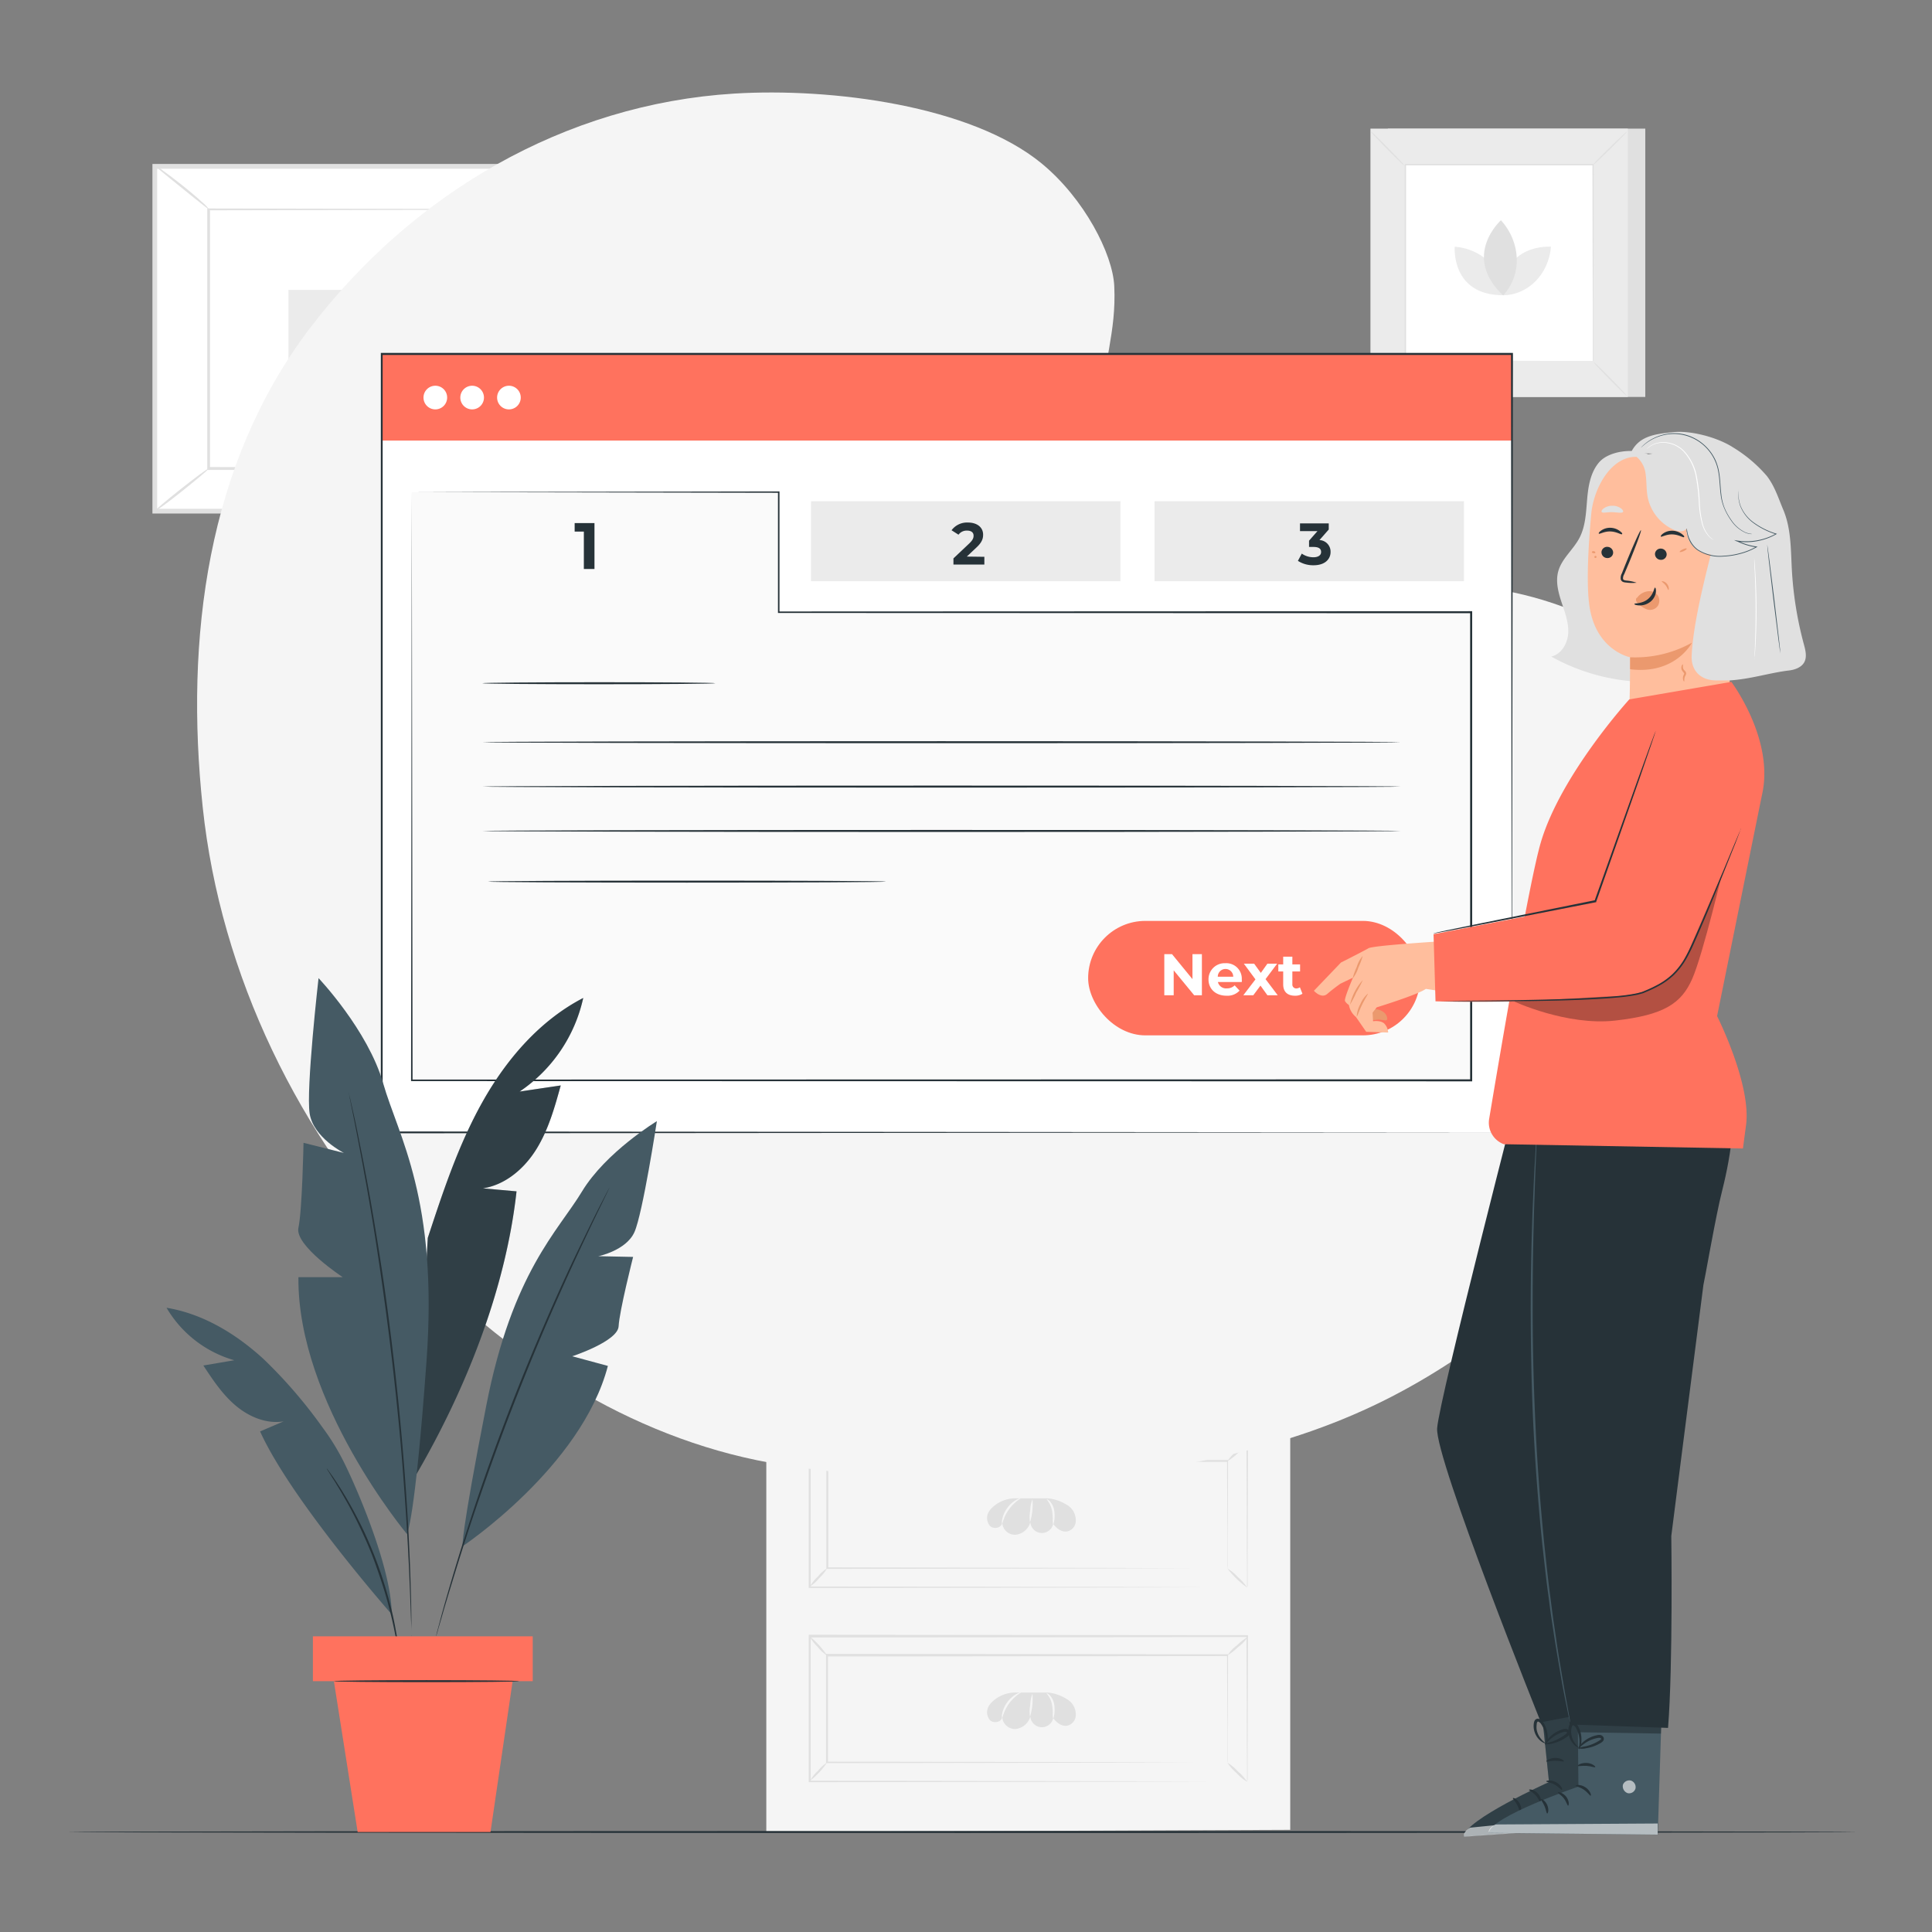 <svg xmlns="http://www.w3.org/2000/svg" viewBox="0 0 500 500"><rect x="0" y="0" width="500" height="500" fill="#808080" stroke="none"/><g id="background-complete"><polygon points="174.07 42.42 174.07 132.48 44.72 132.48 40.06 43.05 174.07 42.42" style="fill:#e0e0e0"></polygon><rect x="60.11" y="22.99" width="89.24" height="129.35" transform="translate(17.07 192.4) rotate(-90)" style="fill:#fff"></rect><path d="M170,132.9H39.45V42.43H170ZM40.67,131.68H168.8v-88H40.67Z" style="fill:#e0e0e0"></path><rect x="54.07" y="54.13" width="101.33" height="67.07" style="fill:#fff"></rect><path d="M155.4,54.13l-.5,0-1.44,0-5.56,0L127,54.28l-72.95.15.29-.3c0,20.49,0,43.2,0,67.06h0l-.32-.32L155.4,121l-.25.25c.06-20.41.1-37.14.13-48.8,0-5.82.05-10.37.07-13.49,0-1.54,0-2.72,0-3.55s0-1.23,0-1.23,0,.39,0,1.18,0,2,0,3.5c0,3.1,0,7.64.06,13.44,0,11.69.08,28.47.14,49v.26h-.26l-101.33.06h-.32v-.32h0c0-23.86,0-46.57,0-67.06v-.29h.29l73.14.14,20.81.08,5.51,0,1.41,0Z" style="fill:#e0e0e0"></path><path d="M40.06,42.8a10.68,10.68,0,0,1,2.22,1.44c1.33.95,3.13,2.31,5.07,3.86s3.66,3,4.87,4.14a10.67,10.67,0,0,1,1.85,1.89C54,54.27,50.84,51.7,47,48.6S40,42.94,40.06,42.8Z" style="fill:#e0e0e0"></path><path d="M169.41,43.05c.11.13-2.93,2.73-6.8,5.79s-7.1,5.43-7.21,5.29,2.94-2.73,6.81-5.79S169.3,42.91,169.41,43.05Z" style="fill:#e0e0e0"></path><path d="M169.31,132.3l-14.42-11.69" style="fill:#fff"></path><path d="M154.89,120.61c.11-.13,3.43,2.37,7.41,5.6s7.12,6,7,6.09-3.43-2.37-7.41-5.59S154.78,120.75,154.89,120.61Z" style="fill:#e0e0e0"></path><path d="M40.06,132.29c-.11-.14,2.91-2.71,6.73-5.73s7-5.38,7.14-5.24S51,124,47.19,127.06,40.17,132.43,40.06,132.29Z" style="fill:#e0e0e0"></path><rect x="95.3" y="54.38" width="22.46" height="63.76" transform="translate(20.27 192.78) rotate(-90)" style="fill:#ebebeb"></rect><path d="M317.64,338.19v12.48H264a6.24,6.24,0,0,1-6.24-6.24h0a6.24,6.24,0,0,1,6.24-6.24" style="fill:#e0e0e0"></path><path d="M299.61,340.81h18a0,0,0,0,1,0,0v7.25a0,0,0,0,1,0,0h-18a3.28,3.28,0,0,1-3.28-3.28v-.7A3.28,3.28,0,0,1,299.61,340.81Z" style="fill:#fafafa"></path><path d="M317.64,325.71v12.48H264a6.24,6.24,0,0,1-6.24-6.24h0a6.24,6.24,0,0,1,6.24-6.24Z" style="fill:#f5f5f5"></path><path d="M299.61,328.32h18a0,0,0,0,1,0,0v7.25a0,0,0,0,1,0,0h-18a3.28,3.28,0,0,1-3.28-3.28v-.7A3.28,3.28,0,0,1,299.61,328.32Z" style="fill:#e0e0e0"></path><polygon points="215.43 331 206.9 351.02 212.39 351.02 216.18 340.33 215.43 331" style="fill:#e0e0e0"></polygon><polygon points="241.61 312.87 244.9 351.02 217.04 351.02 213.98 312.87 241.61 312.87" style="fill:#ebebeb"></polygon><polygon points="238.89 315.9 241.77 347.85 220.85 348.13 218.03 315.71 238.89 315.9" style="fill:#fafafa"></polygon><polygon points="234.45 320.32 236.09 342.31 224.93 342.31 222.96 320.32 234.45 320.32" style="fill:#e0e0e0"></polygon><rect x="189.14" y="350.67" width="150.78" height="13.95" style="fill:#f5f5f5"></rect><polygon points="333.91 473.56 198.32 474.12 198.32 364.62 333.91 364.62 333.91 473.56" style="fill:#f5f5f5"></polygon><path d="M339.92,364.62c0,.15-33.76.27-75.39.27s-75.39-.12-75.39-.27,33.75-.27,75.39-.27S339.92,364.47,339.92,364.62Z" style="fill:#e0e0e0"></path><path d="M322.73,410.84s0-.23,0-.66,0-1.09,0-1.93c0-1.7,0-4.19-.05-7.42,0-6.45,0-15.83-.1-27.6l.18.18-113.22.09h0l.27-.27c0,13.07,0,25.74,0,37.61l-.26-.26,81,.12,23.66.08,6.36,0,1.65,0h.57l-.54,0-1.61,0-6.31,0-23.6.07-81.17.13h-.26v-.27c0-11.87,0-24.54,0-37.61V373h.28l113.22.09h.18v.18c0,11.81-.07,21.23-.1,27.71,0,3.21,0,5.68,0,7.38,0,.82,0,1.45,0,1.89S322.73,410.84,322.73,410.84Z" style="fill:#e0e0e0"></path><path d="M214,405.91a9.62,9.62,0,0,1-2,2.51,9.37,9.37,0,0,1-2.36,2.13,9.58,9.58,0,0,1,2-2.5A9.48,9.48,0,0,1,214,405.91Z" style="fill:#e0e0e0"></path><path d="M214,378.16a20.47,20.47,0,0,1-4.49-4.92,21,21,0,0,1,4.49,4.92Z" style="fill:#e0e0e0"></path><path d="M322.93,373.35a9.73,9.73,0,0,1-2.46,2.61,15.16,15.16,0,0,1-2.82,2.2,9.73,9.73,0,0,1,2.46-2.61A15.16,15.16,0,0,1,322.93,373.35Z" style="fill:#e0e0e0"></path><path d="M322.74,410.85a23.24,23.24,0,0,1-5.09-4.94,12.09,12.09,0,0,1,2.73,2.27A12,12,0,0,1,322.74,410.85Z" style="fill:#e0e0e0"></path><path d="M317.65,405.91s0-.17,0-.49,0-.8,0-1.41c0-1.25,0-3.08,0-5.44,0-4.75-.05-11.67-.09-20.41l.17.17-103.66.1h0l.28-.27c0,9.54,0,18.84,0,27.75l-.27-.27,74,.13,21.77.07,5.87,0h1.53l.53,0-.5,0h-1.49l-5.81,0-21.71.07-74.16.12h-.26v-.27c0-8.91,0-18.21,0-27.75v-.27H214l103.66.1h.16v.16c0,8.78-.07,15.73-.09,20.51,0,2.35,0,4.16,0,5.4,0,.6,0,1.06,0,1.38S317.65,405.91,317.65,405.91Z" style="fill:#e0e0e0"></path><path d="M276.09,389.45a11.18,11.18,0,0,0-2.79-1.27,9.13,9.13,0,0,0-2.75-.42h-7.63a8.75,8.75,0,0,0-6.08,2.35,5,5,0,0,0-.91,1.1,3.14,3.14,0,0,0,.3,3.73c1,.92,3,.47,3.15-.87a3.3,3.3,0,0,0,3.51,3.12,4.47,4.47,0,0,0,3.76-3.25,3,3,0,0,0,5.92.45c.95,1.23,2.34,2.37,3.95,1.85a2.84,2.84,0,0,0,1.82-2A4.58,4.58,0,0,0,276.09,389.45Z" style="fill:#e0e0e0"></path><path d="M264.28,387.72a10.72,10.72,0,0,0-4.9,6.73,2.44,2.44,0,0,1,0-1.3,7.56,7.56,0,0,1,1.29-2.88,7.41,7.41,0,0,1,2.34-2.11C263.76,387.77,264.26,387.66,264.28,387.72Z" style="fill:#f5f5f5"></path><path d="M267.2,388a16.67,16.67,0,0,1-.63,6,8.54,8.54,0,0,1,.05-3A8.68,8.68,0,0,1,267.2,388Z" style="fill:#f5f5f5"></path><path d="M270.88,388c0-.05.44.1.89.61a4.77,4.77,0,0,1,1.07,2.34,8.72,8.72,0,0,1,0,2.55c-.09.64-.2,1-.27,1s-.11-.41-.12-1a15,15,0,0,0-.16-2.43,6.11,6.11,0,0,0-.84-2.21C271.13,388.28,270.83,388,270.88,388Z" style="fill:#f5f5f5"></path><path d="M322.73,461.11s0-.23,0-.67,0-1.08,0-1.92c0-1.7,0-4.19-.05-7.42,0-6.46,0-15.84-.1-27.6l.18.17-113.22.1h0l.27-.27c0,13.06,0,25.74,0,37.61l-.26-.26,81,.12,23.66.07,6.36,0h1.65l.57,0-.54,0h-1.61l-6.31,0-23.6.07-81.17.12h-.26v-.26c0-11.87,0-24.55,0-37.61v-.28h.28l113.22.1h.18v.18c0,11.81-.07,21.23-.1,27.71,0,3.2,0,5.68,0,7.38,0,.82,0,1.45,0,1.89S322.73,461.11,322.73,461.11Z" style="fill:#e0e0e0"></path><path d="M214,456.18a19.11,19.11,0,0,1-4.33,4.64,9.71,9.71,0,0,1,2-2.51A9.31,9.31,0,0,1,214,456.18Z" style="fill:#e0e0e0"></path><path d="M214,428.43a10.48,10.48,0,0,1-2.45-2.28,10.21,10.21,0,0,1-2-2.65,21.34,21.34,0,0,1,4.49,4.93Z" style="fill:#e0e0e0"></path><path d="M322.93,423.61a9.57,9.57,0,0,1-2.46,2.61,16.07,16.07,0,0,1-2.82,2.21,9.73,9.73,0,0,1,2.46-2.61A16.07,16.07,0,0,1,322.93,423.61Z" style="fill:#e0e0e0"></path><path d="M322.74,461.11a11.7,11.7,0,0,1-2.74-2.27,11.88,11.88,0,0,1-2.35-2.66,11.77,11.77,0,0,1,2.73,2.27A12,12,0,0,1,322.74,461.11Z" style="fill:#e0e0e0"></path><path d="M317.65,456.18s0-.17,0-.49,0-.8,0-1.41c0-1.26,0-3.08,0-5.44,0-4.76-.05-11.67-.09-20.41l.17.16L214,428.7h0l.28-.27c0,9.54,0,18.84,0,27.75l-.27-.27,74,.12,21.77.08,5.87,0,1.53,0,.53,0h-.5l-1.49,0-5.81,0-21.71.07-74.16.12h-.26v-.26c0-8.91,0-18.21,0-27.75v-.27H214l103.66.1h.16v.17c0,8.78-.07,15.73-.09,20.5,0,2.35,0,4.16,0,5.41,0,.6,0,1.05,0,1.38S317.65,456.18,317.65,456.18Z" style="fill:#e0e0e0"></path><path d="M276.09,439.72a11.18,11.18,0,0,0-2.79-1.27,8.83,8.83,0,0,0-2.75-.43h-7.63a8.8,8.8,0,0,0-6.08,2.35,5.47,5.47,0,0,0-.91,1.1,3.14,3.14,0,0,0,.3,3.73c1,.92,3,.48,3.15-.86a3.31,3.31,0,0,0,3.51,3.12,4.47,4.47,0,0,0,3.76-3.25,3,3,0,0,0,5.92.45c.95,1.22,2.34,2.37,3.95,1.85a2.86,2.86,0,0,0,1.82-2A4.57,4.57,0,0,0,276.09,439.72Z" style="fill:#e0e0e0"></path><path d="M264.28,438a10.72,10.72,0,0,0-4.9,6.73,2.44,2.44,0,0,1,0-1.3,7.49,7.49,0,0,1,1.29-2.88,7.41,7.41,0,0,1,2.34-2.11C263.76,438,264.26,437.93,264.28,438Z" style="fill:#f5f5f5"></path><path d="M267.2,438.31a16.67,16.67,0,0,1-.63,6,8.54,8.54,0,0,1,.05-3A8.68,8.68,0,0,1,267.2,438.31Z" style="fill:#f5f5f5"></path><path d="M270.88,438.22c0-.06.44.1.89.6a4.85,4.85,0,0,1,1.07,2.35,8.72,8.72,0,0,1,0,2.55c-.09.64-.2,1-.27,1s-.11-.41-.12-1a15,15,0,0,0-.16-2.43,6,6,0,0,0-.84-2.21C271.13,438.55,270.83,438.29,270.88,438.22Z" style="fill:#f5f5f5"></path><rect x="359.18" y="33.29" width="66.62" height="69.44" style="fill:#e0e0e0"></rect><rect x="354.67" y="33.29" width="66.62" height="69.44" style="fill:#ebebeb"></rect><rect x="363.62" y="42.63" width="48.71" height="50.77" style="fill:#fff"></rect><path d="M363.62,93.74a9.16,9.16,0,0,1-1.22,1.38c-.78.81-1.87,1.92-3.1,3.13s-2.35,2.28-3.17,3a8.44,8.44,0,0,1-1.4,1.19,9.46,9.46,0,0,1,1.22-1.37c.78-.82,1.88-1.93,3.1-3.14s2.36-2.29,3.19-3.06A8.45,8.45,0,0,1,363.62,93.74Z" style="fill:#e0e0e0"></path><path d="M412.33,93.61a10,10,0,0,1,1.38,1.22c.82.78,1.92,1.88,3.13,3.1s2.29,2.35,3.05,3.18a8.68,8.68,0,0,1,1.19,1.39,9.54,9.54,0,0,1-1.37-1.21c-.82-.78-1.93-1.88-3.14-3.11s-2.29-2.36-3.06-3.18A9.47,9.47,0,0,1,412.33,93.61Z" style="fill:#e0e0e0"></path><path d="M412.2,42.76a8.68,8.68,0,0,1,1.21-1.38c.78-.81,1.88-1.92,3.11-3.13s2.35-2.29,3.17-3A9.23,9.23,0,0,1,421.08,34a8.94,8.94,0,0,1-1.21,1.37c-.78.82-1.88,1.93-3.11,3.14s-2.35,2.29-3.18,3.06A8.45,8.45,0,0,1,412.2,42.76Z" style="fill:#e0e0e0"></path><path d="M363.49,42.89a9.3,9.3,0,0,1-1.38-1.22c-.82-.78-1.93-1.88-3.13-3.1s-2.29-2.35-3.06-3.18A11,11,0,0,1,354.73,34a8.68,8.68,0,0,1,1.38,1.21c.82.78,1.93,1.88,3.14,3.11s2.29,2.35,3.05,3.18A8.68,8.68,0,0,1,363.49,42.89Z" style="fill:#e0e0e0"></path><path d="M412.2,93.4s0-.09,0-.25,0-.4,0-.7c0-.63,0-1.55,0-2.74,0-2.4,0-5.9,0-10.35,0-8.89-.05-21.56-.08-36.73l.16.16-48.57,0h0l.18-.18c0,18.63,0,36.07,0,50.77l-.16-.16,35.18.08,9.88,0,2.61,0h0l-2.58,0-9.84,0-35.28.08h-.16V93.4c0-14.7,0-32.14,0-50.77v-.19h.19l48.57,0h.16v.16c0,15.21-.07,27.92-.09,36.84,0,4.43,0,7.91,0,10.31,0,1.17,0,2.08,0,2.7v.92Z" style="fill:#e0e0e0"></path><path d="M376.48,63.84s-1.05,12.57,12.57,12.57C389.05,69.7,383.51,64.4,376.48,63.84Z" style="fill:#ebebeb"></path><path d="M401.39,63.85s-12.57-1.05-12.57,12.57C395.53,76.42,400.82,70.88,401.39,63.85Z" style="fill:#ebebeb"></path><path d="M388.44,57s-10.27,9.22.57,19.44C394,71.07,393.62,62.7,388.44,57Z" style="fill:#e0e0e0"></path></g><g id="background-simple"><path d="M441,187.21c-12.8-24.52-42.5-36.06-70.15-36.09-13.75,0-27.48,2.27-41.2,1.35s-28.08-5.72-36.24-16.79c-7.24-9.84-8.33-17.57-8.18-29.79s3.72-19.65,3.14-31.86c-.39-8.29-7.75-22.65-18.81-31.74-18.26-15-54.39-19.62-79.57-18.07-43.82,2.7-83.31,25.87-109.87,60.83S47.83,165.23,52.46,208.89s25,85.16,55.12,117.07c25.4,26.9,58.55,47.53,95.11,53.17,35.21,5.43,76.55,6,111.35-1.68,37.58-8.25,57.93-21.06,81.9-39.81s34-43.6,44.16-72.28C447.2,245.27,450.81,206.09,441,187.21Z" style="fill:#f5f5f5"></path></g><g id="Floor"><path d="M17.4,474.12c0-.15,103.7-.26,231.59-.26s231.61.11,231.61.26-103.68.26-231.61.26S17.4,474.26,17.4,474.12Z" style="fill:#263238"></path></g><g id="Screen"><rect x="98.74" y="111.87" width="292.51" height="181.24" style="fill:#fff"></rect><rect x="98.74" y="91.65" width="292.51" height="22.37" style="fill:#FF725E"></rect><polygon points="106.57 127.35 106.57 279.59 380.73 279.59 380.73 158.43 201.53 158.43 201.53 127.35 106.57 127.35" style="fill:#fafafa"></polygon><path d="M153.85,135.37v11.88H151.1v-9.67h-2.38v-2.21Z" style="fill:#263238"></path><rect x="209.89" y="129.72" width="80.08" height="20.69" style="fill:#ebebeb"></rect><path d="M254.75,144.1v2h-8v-1.59l4.1-3.87c.94-.9,1.11-1.44,1.11-2,0-.83-.58-1.32-1.7-1.32a2.6,2.6,0,0,0-2.2,1.06l-1.8-1.15a5,5,0,0,1,4.23-2c2.36,0,3.94,1.22,3.94,3.15,0,1-.29,2-1.77,3.35l-2.45,2.31Z" style="fill:#263238"></path><rect x="298.79" y="129.72" width="80.08" height="20.69" style="fill:#ebebeb"></rect><path d="M344.35,142.86c0,1.79-1.38,3.43-4.4,3.43a7.27,7.27,0,0,1-4.05-1.14l1-1.88a5.23,5.23,0,0,0,3,.95c1.23,0,2-.5,2-1.36s-.59-1.31-2-1.31h-1.12v-1.62l2.18-2.48h-4.52v-2h7.44v1.59l-2.4,2.73A3,3,0,0,1,344.35,142.86Z" style="fill:#263238"></path><path d="M185.14,176.82c0,.14-13.51.26-30.16.26s-30.16-.12-30.16-.26,13.5-.26,30.16-.26S185.14,176.67,185.14,176.82Z" style="fill:#263238"></path><path d="M362.49,192.08c0,.15-53.21.26-118.83.26s-118.84-.11-118.84-.26,53.19-.26,118.84-.26S362.49,191.94,362.49,192.08Z" style="fill:#263238"></path><path d="M362.49,203.57c0,.14-53.21.26-118.83.26s-118.84-.12-118.84-.26,53.19-.26,118.84-.26S362.49,203.42,362.49,203.57Z" style="fill:#263238"></path><path d="M362.49,215.05c0,.14-53.21.26-118.83.26s-118.84-.12-118.84-.26,53.19-.26,118.84-.26S362.49,214.91,362.49,215.05Z" style="fill:#263238"></path><path d="M229.27,228.16c0,.15-23.07.26-51.52.26s-51.51-.11-51.51-.26,23.06-.26,51.51-.26S229.27,228,229.27,228.16Z" style="fill:#263238"></path><rect x="281.61" y="238.33" width="85.9" height="29.62" rx="14.81" style="fill:#FF725E"></rect><path d="M311.05,246.94v10.63h-2l-5.3-6.45v6.45h-2.43V246.94h2l5.29,6.46v-6.46Z" style="fill:#fff"></path><path d="M321.37,254.15h-6.18a2.18,2.18,0,0,0,2.34,1.64,2.75,2.75,0,0,0,2-.78l1.27,1.36a4.27,4.27,0,0,1-3.38,1.32c-2.82,0-4.66-1.77-4.66-4.2a4.16,4.16,0,0,1,4.36-4.21,4,4,0,0,1,4.25,4.24C321.41,253.7,321.38,254,321.37,254.15Zm-6.21-1.38h4a2,2,0,0,0-4,0Z" style="fill:#fff"></path><path d="M328,257.57l-1.79-2.5-1.86,2.5h-2.58l3.14-4.11-3-4.06h2.66l1.73,2.39L328,249.4h2.52l-3,4,3.15,4.17Z" style="fill:#fff"></path><path d="M337.07,257.18a3.39,3.39,0,0,1-1.93.51c-1.93,0-3.05-1-3.05-2.93v-3.35h-1.26v-1.83h1.26v-2h2.37v2h2v1.83h-2v3.32a1,1,0,0,0,1,1.08,1.65,1.65,0,0,0,.95-.3Z" style="fill:#fff"></path><path d="M106.57,127.35l95-.17h.16v.17c0,9.61,0,20,0,31.08l-.18-.18,179.19-.07H381v.25c0,37.82,0,78.76,0,121.14v.28h-.26l-274.16-.06h-.2v-.2c.12-93.55.19-150.65.19-152.24,0,1.59.08,58.69.2,152.24l-.2-.2,274.16-.06-.26.26v0c0-42.38,0-83.32,0-121.14l.25.25-179.19-.06h-.19v-.19c0-11,0-21.47,0-31.08l.17.16Z" style="fill:#263238"></path><path d="M115.72,102.83a3.06,3.06,0,1,1-3-3A3.05,3.05,0,0,1,115.72,102.83Z" style="fill:#fff"></path><path d="M125.25,102.83a3.06,3.06,0,1,1-3.06-3A3.06,3.06,0,0,1,125.25,102.83Z" style="fill:#fff"></path><path d="M134.77,102.83a3.06,3.06,0,1,1-3.05-3A3.06,3.06,0,0,1,134.77,102.83Z" style="fill:#fff"></path><path d="M391.26,293.11c0-1.72-.09-78.91-.21-201.46l.21.21-292.49,0h0l.26-.26c0,71.94,0,140.28,0,201.46l-.24-.24,292.52.24-292.52.24h-.23v-.24c0-61.18,0-129.52,0-201.46v-.26h.29l292.49,0h.21v.21C391.34,214.2,391.26,291.39,391.26,293.11Z" style="fill:#263238"></path></g><g id="Plant"><path d="M150.94,258.27c-11.25,5.83-19.87,15.86-26.07,26.9s-10.2,23.17-14.16,35.2l-3.46,62.05c13.08-22.26,23.59-48.44,26.43-74.1l-8.71-.78c5.84-.89,10.74-5.12,13.85-10.14s4.73-10.8,6.3-16.49l-10.63,1.58A39.42,39.42,0,0,0,150.94,258.27Z" style="fill:#455a64"></path><g style="opacity:0.3"><path d="M150.94,258.27c-11.25,5.83-19.87,15.86-26.07,26.9s-10.2,23.17-14.16,35.2l-3.46,62.05c13.08-22.26,23.59-48.44,26.43-74.1l-8.71-.78c5.84-.89,10.74-5.12,13.85-10.14s4.73-10.8,6.3-16.49l-10.63,1.58A39.42,39.42,0,0,0,150.94,258.27Z"></path></g><path d="M105.31,397s-28.4-34-28.08-66.46H88.71s-12.47-8.19-11.48-12.78,1.32-22,1.32-22L89,298.38s-7.87-3.94-8.86-10.17,2.3-35.07,2.3-35.07,12.78,13.44,16.72,27.21,14.26,29.83,11.23,71.79S105.31,397,105.31,397Z" style="fill:#455a64"></path><path d="M119.71,400.17s30.77-20.5,37.61-46.67L148.1,351s11.81-3.86,12-7.77,3.75-17.94,3.75-17.94l-9-.19s7.19-1.44,9.34-6.23S170,290.15,170,290.15s-13.22,8-19.39,18.22-18,20.87-24.74,55.27S119.71,400.17,119.71,400.17Z" style="fill:#455a64"></path><path d="M90.24,282.78a2.24,2.24,0,0,1,.1.35c.06.26.14.61.25,1.05.21.95.51,2.3.9,4s.85,3.9,1.34,6.4,1.1,5.35,1.67,8.5c1.22,6.31,2.5,13.84,3.82,22.23S100.88,343,102,352.7s2,19,2.65,27.5,1.09,16.09,1.35,22.51c.16,3.2.23,6.11.31,8.65s.13,4.75.15,6.54,0,3.16,0,4.14v1.07a1.53,1.53,0,0,1,0,.37,1.82,1.82,0,0,1,0-.37c0-.27,0-.62,0-1.07,0-1-.08-2.36-.14-4.13s-.13-4-.24-6.54-.21-5.44-.39-8.65c-.3-6.4-.81-14-1.46-22.49s-1.57-17.74-2.69-27.47-2.4-19-3.65-27.35-2.54-15.92-3.71-22.23c-.55-3.16-1.11-6-1.59-8.51s-.9-4.66-1.26-6.42-.62-3.09-.81-4.05l-.19-1.06A2,2,0,0,1,90.24,282.78Z" style="fill:#263238"></path><path d="M101.37,417.78s-26-29.5-34.06-47.33l6.09-2.6c-4.42.73-8.94-1.17-12.37-4.05s-5.94-6.67-8.4-10.41l8-1.36a29.81,29.81,0,0,1-17.53-13.58c9.47,1.56,18,6.76,25.1,13.26a124.88,124.88,0,0,1,15.21,17.63,60.07,60.07,0,0,1,5.91,9.71C93.7,388.08,101.39,407,101.37,417.78Z" style="fill:#455a64"></path><path d="M157.73,307.32a1.38,1.38,0,0,1-.12.3c-.1.22-.24.5-.4.86-.38.78-.91,1.87-1.58,3.27-1.4,2.83-3.37,6.95-5.76,12.06s-5.16,11.23-8.12,18.08-6.07,14.43-9.18,22.46-5.88,15.75-8.32,22.8-4.5,13.45-6.16,18.84-3,9.76-3.85,12.8c-.44,1.48-.79,2.65-1,3.48l-.28.9c-.07.21-.11.31-.11.31a1.31,1.31,0,0,1,.06-.32c.06-.23.13-.54.23-.92l.93-3.51c.82-3.05,2.07-7.44,3.7-12.85s3.66-11.81,6.05-18.88,5.19-14.8,8.29-22.84,6.26-15.61,9.23-22.46,5.78-13,8.22-18.05,4.46-9.19,5.91-12c.72-1.38,1.28-2.46,1.67-3.23l.45-.83A1.28,1.28,0,0,1,157.73,307.32Z" style="fill:#263238"></path><path d="M103.58,430.41a2,2,0,0,1-.13-.54c-.07-.41-.15-.93-.25-1.56s-.23-1.52-.41-2.48-.34-2.06-.6-3.26c-.47-2.41-1.14-5.27-2-8.4s-2-6.54-3.27-10.05-2.78-6.77-4.18-9.7-2.82-5.5-4.07-7.62c-.59-1.07-1.2-2-1.7-2.85s-1-1.54-1.33-2.12l-.84-1.34a2.65,2.65,0,0,1-.27-.49,2.3,2.3,0,0,1,.35.43l.93,1.29c.4.56.88,1.25,1.41,2.08s1.15,1.75,1.77,2.81c1.29,2.11,2.71,4.68,4.18,7.6s2.9,6.21,4.24,9.73,2.39,7,3.25,10.1,1.46,6,1.88,8.46c.24,1.21.38,2.32.53,3.29s.25,1.8.32,2.49.11,1.16.16,1.58A2.85,2.85,0,0,1,103.58,430.41Z" style="fill:#263238"></path><rect x="80.98" y="423.48" width="56.89" height="11.6" style="fill:#FF725E"></rect><polygon points="86.41 435.08 92.56 474.12 126.94 474.12 132.67 435.08 86.41 435.08" style="fill:#FF725E"></polygon><path d="M134.38,435.08c0,.15-10.76.26-24,.26s-24-.11-24-.26,10.76-.26,24-.26S134.38,434.94,134.38,435.08Z" style="fill:#263238"></path></g><g id="Character"><path d="M398.55,438.77l2.33,22.43s-22,9.9-22,14.09l43.65-3-2.19-35.1Z" style="fill:#455a64"></path><g style="opacity:0.3"><path d="M398.55,438.77l2.33,22.43s-22,9.9-22,14.09l43.65-3-2.19-35.1Z"></path></g><g style="opacity:0.6"><path d="M414.25,458.39a1.8,1.8,0,0,1,1.37,2,1.72,1.72,0,0,1-1.92,1.37,1.88,1.88,0,0,1-1.44-2.07,1.78,1.78,0,0,1,2.16-1.21" style="fill:#fff"></path></g><g style="opacity:0.6"><path d="M422.54,472.33l-.36-3.53L380.46,473s-1.89,1-1.57,2.34Z" style="fill:#fff"></path></g><path d="M400.16,461c0,.22,1.09.24,2.19.86s1.71,1.47,1.9,1.37-.21-1.31-1.55-2S400.1,460.83,400.16,461Z" style="fill:#263238"></path><path d="M395.71,463.23c0,.21.91.51,1.69,1.36s1.06,1.79,1.27,1.77.27-1.24-.73-2.28S395.7,463,395.71,463.23Z" style="fill:#263238"></path><path d="M393.48,468.88c.19,0,.42-1.05-.21-2.18s-1.65-1.53-1.73-1.34.58.76,1.08,1.7S393.26,468.88,393.48,468.88Z" style="fill:#263238"></path><path d="M400.19,455.85c.11.19,1.06-.17,2.27-.17s2.18.32,2.28.13-.86-.89-2.28-.87S400.08,455.69,400.19,455.85Z" style="fill:#263238"></path><path d="M399.81,451.32a4.09,4.09,0,0,0,2.18-.16,9.5,9.5,0,0,0,2.24-.86,9.94,9.94,0,0,0,1.21-.75,2.62,2.62,0,0,0,.63-.56.93.93,0,0,0,0-1.14,1.16,1.16,0,0,0-1-.42,2.63,2.63,0,0,0-.81.17,8.41,8.41,0,0,0-1.33.55,7.9,7.9,0,0,0-1.92,1.46c-.95,1-1.25,1.83-1.17,1.87s.55-.64,1.53-1.48a9.05,9.05,0,0,1,1.87-1.24,8.49,8.49,0,0,1,1.23-.47c.46-.15.85-.18,1,0s.06.1,0,.25a2.12,2.12,0,0,1-.46.4,10.19,10.19,0,0,1-1.11.74,12.68,12.68,0,0,1-2.06,1A13.22,13.22,0,0,0,399.81,451.32Z" style="fill:#263238"></path><path d="M400.1,451.61a3.55,3.55,0,0,0,.44-2.16,7.21,7.21,0,0,0-.46-2.37,7.09,7.09,0,0,0-.65-1.29,1.8,1.8,0,0,0-1.47-1,1,1,0,0,0-.87.67,3,3,0,0,0-.17.82,4.73,4.73,0,0,0,.1,1.47,5,5,0,0,0,1.09,2.2c.92,1.07,1.83,1.27,1.84,1.19s-.7-.47-1.43-1.51a5.06,5.06,0,0,1-.83-2,4.46,4.46,0,0,1,0-1.27c0-.47.18-.85.36-.82s.61.31.81.67a6.43,6.43,0,0,1,.62,1.15,7.57,7.57,0,0,1,.57,2.15C400.16,450.77,400,451.58,400.1,451.61Z" style="fill:#263238"></path><path d="M394,278.62s-21.48,83.18-22.07,91,26.84,76.1,26.84,76.1l21.14-4s-1.35-99.94-2-101.9,5.4-51.08,5.4-51.08Z" style="fill:#263238"></path><path d="M408.27,439.81l.23,22.55s-22.84,7.81-23.2,12l43.73.46,1.09-34.49Z" style="fill:#455a64"></path><g style="opacity:0.6"><path d="M422.08,460.81a1.79,1.79,0,0,1,1.18,2.07,1.72,1.72,0,0,1-2,1.19,1.88,1.88,0,0,1-1.24-2.2,1.78,1.78,0,0,1,2.26-1" style="fill:#fff"></path></g><g style="opacity:0.6"><path d="M429,474.8l0-2.88-41.93.25s-2,.8-1.78,2.17Z" style="fill:#fff"></path></g><path d="M407.8,462.12c0,.22,1.07.34,2.1,1.05s1.57,1.63,1.77,1.55-.09-1.32-1.35-2.16S407.76,461.92,407.8,462.12Z" style="fill:#263238"></path><path d="M403.16,463.9c-.05.21.87.59,1.57,1.52s.89,1.88,1.1,1.88.38-1.21-.52-2.34S403.17,463.7,403.16,463.9Z" style="fill:#263238"></path><path d="M400.42,469.33c.19.05.52-1,0-2.2s-1.51-1.67-1.6-1.5.5.82.91,1.8S400.21,469.3,400.42,469.33Z" style="fill:#263238"></path><path d="M408.32,457c.08.19,1.07-.08,2.27,0s2.14.51,2.26.33-.77-1-2.19-1.08S408.22,456.81,408.32,457Z" style="fill:#263238"></path><g style="opacity:0.3"><polygon points="408.32 444.28 408.36 448.3 429.86 448.65 429.98 445.03 408.32 444.28"></polygon></g><path d="M408.35,452.43a4.26,4.26,0,0,0,2.2,0,9.85,9.85,0,0,0,2.31-.65,10.67,10.67,0,0,0,1.27-.63,2.8,2.8,0,0,0,.68-.5.92.92,0,0,0,.12-1.13A1.17,1.17,0,0,0,414,449a3,3,0,0,0-.83.1,7.08,7.08,0,0,0-1.37.43,7.59,7.59,0,0,0-2.05,1.27c-1,.92-1.41,1.71-1.34,1.75s.61-.58,1.66-1.33a8.32,8.32,0,0,1,2-1.05,8.15,8.15,0,0,1,1.27-.36c.47-.11.86-.1,1,.11s.05.11-.05.24a2,2,0,0,1-.5.36,9.66,9.66,0,0,1-1.17.64,11.26,11.26,0,0,1-2.14.75A14.13,14.13,0,0,0,408.35,452.43Z" style="fill:#263238"></path><path d="M408.62,452.74a3.49,3.49,0,0,0,.64-2.1,7.29,7.29,0,0,0-.24-2.41,6.78,6.78,0,0,0-.53-1.34,1.78,1.78,0,0,0-1.36-1.14,1,1,0,0,0-.93.58,2.81,2.81,0,0,0-.25.8,4.93,4.93,0,0,0,0,1.48,5,5,0,0,0,.88,2.28c.82,1.16,1.71,1.44,1.73,1.36s-.66-.53-1.29-1.64a5.1,5.1,0,0,1-.64-2.08,4.93,4.93,0,0,1,.07-1.26c.09-.46.27-.83.44-.78s.58.36.75.74a7.32,7.32,0,0,1,.51,1.2,7.43,7.43,0,0,1,.37,2.19C408.76,451.91,408.51,452.7,408.62,452.74Z" style="fill:#263238"></path><path d="M447.94,278.62l-4-5.38-49.15,1.35L401.82,362l4.38,84.29,25.49.89c1.3-16.27.84-49.67.84-49.67l1.83-14.37,6.48-50.59c.49-2.15,2.3-12.88,4.16-21.47C446.06,306.19,450.08,293.34,447.94,278.62Z" style="fill:#263238"></path><path d="M397.63,294.72a1.91,1.91,0,0,1,0,.39c0,.28,0,.66,0,1.15,0,1-.09,2.52-.17,4.41s-.18,4.27-.26,7-.22,5.82-.28,9.25c-.19,6.86-.29,15-.26,24.1s.29,19,.8,29.49,1.33,20.4,2.23,29.43c.49,4.5.93,8.79,1.47,12.79.26,2,.49,3.93.75,5.79s.53,3.63.78,5.32c.47,3.4,1,6.46,1.45,9.15s.85,5,1.2,6.88.6,3.33.79,4.35c.08.48.14.85.19,1.13a2.33,2.33,0,0,1,0,.39,1.84,1.84,0,0,1-.1-.38c-.06-.27-.14-.64-.24-1.12-.21-1-.5-2.47-.88-4.33s-.83-4.19-1.28-6.88-1-5.74-1.53-9.13q-.39-2.55-.81-5.33c-.28-1.85-.51-3.79-.78-5.79-.56-4-1-8.28-1.52-12.8-.93-9-1.73-19-2.27-29.44s-.72-20.44-.76-29.52.13-17.25.36-24.11c.09-3.43.25-6.53.36-9.25s.23-5.07.35-7,.2-3.37.26-4.41c0-.48.06-.86.08-1.14A1.56,1.56,0,0,1,397.63,294.72Z" style="fill:#455a64"></path><path d="M405.86,163.76c.12-2.72-.89-5.34-1.74-7.92s-1.57-5.37-.84-8c.91-3.29,3.88-5.58,5.47-8.61s1.71-6.6,2-10,.86-7,3.13-9.62c2.87-3.26,10.38-3.85,13.93-1.34.55,19.46,5.15,39.16,1,58.18a51.77,51.77,0,0,1-27.36-6.54C404.09,169.35,405.73,166.47,405.86,163.76Z" style="fill:#e0e0e0"></path><path d="M447.33,182.57,450,128.85a4.16,4.16,0,0,0-3.6-4.33l-21.93-6.21c-7.06-1-12,7.63-12.66,14.71-.72,7.88-1.29,17.52-.52,23.43,1.54,11.89,10.57,13.65,10.57,13.65,0,11.71-.25,12.58-.25,12.58l4.47,9.21Z" style="fill:#ffbe9d"></path><path d="M414.46,142.85a1.51,1.51,0,0,0,1.42,1.57,1.45,1.45,0,0,0,1.6-1.32,1.51,1.51,0,0,0-1.42-1.57A1.45,1.45,0,0,0,414.46,142.85Z" style="fill:#263238"></path><path d="M413.77,138.1c.18.21,1.36-.61,3-.56s2.81.9,3,.71-.09-.45-.6-.85a4.22,4.22,0,0,0-2.39-.81,4,4,0,0,0-2.38.7C413.86,137.66,413.68,138,413.77,138.1Z" style="fill:#263238"></path><path d="M428.31,143.31a1.52,1.52,0,0,0,1.42,1.57,1.45,1.45,0,0,0,1.6-1.32,1.52,1.52,0,0,0-1.41-1.58A1.46,1.46,0,0,0,428.31,143.31Z" style="fill:#263238"></path><path d="M429.82,138.86c.18.21,1.36-.61,3-.56s2.81.9,3,.71-.09-.45-.61-.85a4.19,4.19,0,0,0-2.38-.81,4,4,0,0,0-2.39.7C429.91,138.42,429.73,138.77,429.82,138.86Z" style="fill:#263238"></path><path d="M423.55,150.81a10.94,10.94,0,0,0-2.64-.56c-.42-.05-.81-.14-.87-.43a2.08,2.08,0,0,1,.31-1.23l1.32-3.14c1.84-4.47,3.19-8.16,3-8.23s-1.82,3.5-3.66,8c-.45,1.1-.87,2.15-1.27,3.16a2.4,2.4,0,0,0-.27,1.63,1.07,1.07,0,0,0,.67.63,2.92,2.92,0,0,0,.71.12A11.19,11.19,0,0,0,423.55,150.81Z" style="fill:#263238"></path><path d="M421.87,170.1a30.15,30.15,0,0,0,16-3.77s-4.22,8.32-16,6.87Z" style="fill:#eb996e"></path><path d="M423.68,154.7A4,4,0,0,1,427,153a2.58,2.58,0,0,1,2.11,1.23,2.54,2.54,0,0,1-.11,2.64,2.5,2.5,0,0,1-2.68.87,5.92,5.92,0,0,1-2.36-1.55,1.82,1.82,0,0,1-.5-.63.81.81,0,0,1,.09-.82" style="fill:#eb996e"></path><path d="M428.32,152.07c-.26,0-.32,1.75-1.87,3s-3.44,1-3.46,1.21.41.36,1.21.4a4.42,4.42,0,0,0,2.88-.91,3.82,3.82,0,0,0,1.46-2.49C428.63,152.51,428.44,152.07,428.32,152.07Z" style="fill:#263238"></path><path d="M429.29,132.12c.15.45,1.78.28,3.69.57s3.45.85,3.71.46c.12-.19-.14-.61-.75-1.06a6.16,6.16,0,0,0-2.73-1,6.25,6.25,0,0,0-2.91.25C429.59,131.57,429.22,131.91,429.29,132.12Z" style="fill:#e0e0e0"></path><path d="M414.51,132.5c.27.38,1.41,0,2.76.05s2.49.32,2.77-.06c.12-.19-.05-.57-.54-.93a3.72,3.72,0,0,0-2.23-.67,3.79,3.79,0,0,0-2.23.68C414.55,131.94,414.39,132.31,414.51,132.5Z" style="fill:#e0e0e0"></path><path d="M421.86,117.64c2-4.87,6.43-5.3,11.14-5.8s11.71,1.44,15.6,4a36.39,36.39,0,0,1,8.64,7.32c2.09,2.7,3,5.78,4.32,8.89,2,4.84,1.89,10.2,2.17,15.39a94.11,94.11,0,0,0,3.12,19.34c.62,2.27,1.25,5-2,6.29a7.51,7.51,0,0,1-1.87.45c-5,.6-9.81,2.22-15.35,2.57h-3.43c-4.33,0-6.55-2.78-6.4-6.33.44-10.69,5.66-28.24,6.23-31.61C444.07,138.13,445.87,114.47,421.86,117.64Z" style="fill:#e0e0e0"></path><path d="M423.43,118.12a6.93,6.93,0,0,1,2.49,4.88c.25,1.87.14,3.77.49,5.62a11.8,11.8,0,0,0,6.77,8.48c1.1.47,2.62.66,3.3-.32a6.49,6.49,0,0,0,3.95,6.19c1.76.7,3.72.59,5.57,1s3.78,1.68,3.87,3.57l.78-13.14L447,122.78,435.6,116Z" style="fill:#e0e0e0"></path><path d="M443.56,139.78a8.7,8.7,0,0,1-1.09-.88,7.94,7.94,0,0,1-1.79-3.31,27.42,27.42,0,0,1-.79-5.6,45.69,45.69,0,0,0-.8-6.92,13.27,13.27,0,0,0-3.1-6.21,7.71,7.71,0,0,0-2.48-1.78,7.56,7.56,0,0,0-2.59-.64,6.21,6.21,0,0,0-3.7.88,4.47,4.47,0,0,0-.49.36,2.52,2.52,0,0,0-.33.3,2.56,2.56,0,0,0-.24.27,9.51,9.51,0,0,1,1.11-.85,6.13,6.13,0,0,1,3.64-.8,7.47,7.47,0,0,1,4.93,2.41,13.15,13.15,0,0,1,3,6.11,47.76,47.76,0,0,1,.81,6.89,26.13,26.13,0,0,0,.85,5.62,7.73,7.73,0,0,0,1.88,3.33A4.15,4.15,0,0,0,443.56,139.78Z" style="fill:#fff"></path><path d="M453.42,138.19a6.41,6.41,0,0,1-1.73-.43,9,9,0,0,1-3.63-3.19,16.54,16.54,0,0,1-1.66-2.93,12.81,12.81,0,0,1-.93-3.75c-.17-1.35-.22-2.8-.38-4.29a20.38,20.38,0,0,0-.36-2.26,13.5,13.5,0,0,0-.75-2.25,12.16,12.16,0,0,0-6.35-6.11,11.45,11.45,0,0,0-7.22-.49,12,12,0,0,0-4.42,2.14,8.94,8.94,0,0,0-1.32,1.23s0,0,.1-.07l.25-.24.42-.37c.18-.14.37-.32.61-.48a12,12,0,0,1,4.4-2.06,11.45,11.45,0,0,1,7.1.53,11.72,11.72,0,0,1,7,8.22,19.67,19.67,0,0,1,.36,2.24c.16,1.48.22,2.92.39,4.29a13.1,13.1,0,0,0,1,3.79,17.18,17.18,0,0,0,1.7,3,8.9,8.9,0,0,0,3.73,3.17,5,5,0,0,0,1.3.33l.35,0Z" style="fill:#455a64"></path><path d="M436.48,136.78s0,0,0,.11l0,.32c0,.15,0,.33.07.54s.09.45.15.72a7.27,7.27,0,0,0,.75,1.87,6.54,6.54,0,0,0,1.79,2,10.61,10.61,0,0,0,6.82,1.68,20.13,20.13,0,0,0,4.22-.65,17.29,17.29,0,0,0,4.31-1.73l.27-.16-.31-.05a16.57,16.57,0,0,1-4.95-1.53l-.08,0-.07.21a15.72,15.72,0,0,0,10.23-1.84l.21-.11-.23-.07a19.55,19.55,0,0,1-6.07-3.08,9.79,9.79,0,0,1-3.17-4.21,10.07,10.07,0,0,1-.52-3.43c0-.4.06-.71.07-.93l0-.24v-.08s0,0,0,.08,0,.14,0,.24-.06.53-.1.92a9.58,9.58,0,0,0,.46,3.48,9.9,9.9,0,0,0,3.18,4.31,19.58,19.58,0,0,0,6.12,3.13l0-.19a15.6,15.6,0,0,1-10.1,1.8l-.76-.13.69.34.09,0a16.69,16.69,0,0,0,5,1.55l0-.2a17,17,0,0,1-4.24,1.71,19.84,19.84,0,0,1-4.18.67,10.48,10.48,0,0,1-6.72-1.61,6.31,6.31,0,0,1-1.78-2,8.17,8.17,0,0,1-.78-1.84c-.06-.27-.12-.51-.16-.71s-.06-.39-.09-.53l-.05-.32A.66.66,0,0,0,436.48,136.78Z" style="fill:#455a64"></path><path d="M460.77,169.12c.06,0-.66-6.33-1.6-14.13s-1.77-14.11-1.83-14.1.65,6.33,1.6,14.13S460.71,169.13,460.77,169.12Z" style="fill:#455a64"></path><path d="M454.07,170.66a1.14,1.14,0,0,0,0-.27c0-.19,0-.45.07-.76.06-.67.13-1.63.19-2.82.14-2.38.26-5.68.25-9.32s-.15-6.93-.3-9.31c-.08-1.19-.15-2.16-.21-2.82,0-.32-.06-.57-.08-.77a1.11,1.11,0,0,0,0-.26.92.92,0,0,0,0,.27c0,.19,0,.45,0,.76,0,.7.08,1.65.14,2.82.11,2.38.22,5.68.23,9.31s-.08,6.93-.18,9.31c0,1.17-.09,2.13-.12,2.82l0,.77A1.1,1.1,0,0,0,454.07,170.66Z" style="fill:#fff"></path><path d="M436.51,142c.06.13-.31.42-.83.65s-1,.3-1,.17.31-.42.83-.65S436.45,141.82,436.51,142Z" style="fill:#eb996e"></path><path d="M431.78,152.68c-.15,0-.26-.63-.73-1.22s-1-.87-1-1,.84-.05,1.41.7S431.92,152.71,431.78,152.68Z" style="fill:#eb996e"></path><path d="M412.87,143.05c-.08.12-.28.14-.48.11s-.39-.11-.42-.25.19-.31.5-.26S412.94,142.93,412.87,143.05Z" style="fill:#eb996e"></path><path d="M413.14,144a.25.25,0,0,1-.11.36.26.26,0,0,1-.37-.09.27.27,0,0,1,.11-.36A.26.26,0,0,1,413.14,144Z" style="fill:#eb996e"></path><path d="M435.86,176.37c-.06,0-.26-.21-.31-.69a2,2,0,0,1,.11-.83c.13-.32.26-.51.16-.66a4.88,4.88,0,0,1-.55-.74,1.47,1.47,0,0,1-.12-.85c.07-.49.33-.69.38-.65s0,.29,0,.67a1.49,1.49,0,0,0,.19.61c.1.21.35.34.58.73a.79.79,0,0,1,0,.67c-.07.18-.16.3-.21.41a1.87,1.87,0,0,0-.18.65C435.87,176.08,435.93,176.34,435.86,176.37Z" style="fill:#eb996e"></path><path d="M448.07,176.47,421.66,181S404,200.4,398.79,217.92c-3.08,10.34-10.87,56.5-13.4,71.66a5.93,5.93,0,0,0,3.81,6.54l61.87,1.11.81-6.11c1.38-10.53-7.5-28.16-7.5-28.16L456,205.71C459.29,191.37,448.07,176.47,448.07,176.47Z" style="fill:#FF725E"></path><g style="opacity:0.3"><path d="M428.48,252.31c-6.12,3.32-36.76,6.81-36.76,6.81s13.71,6.43,26.32,5,17.1-4.4,19.92-10.83,8.11-28.87,8.11-28.87S434.6,249,428.48,252.31Z"></path></g><path d="M357.1,263.88l1.32.18a.57.57,0,0,0,.43-.05.53.53,0,0,0,.16-.5,2.38,2.38,0,0,0-1-1.62,4,4,0,0,0-1.79-.7,1.14,1.14,0,0,0-.87.11,1.21,1.21,0,0,0-.38.78,11.77,11.77,0,0,0-.18,1.19.66.66,0,0,0,.12.55.64.64,0,0,0,.41.15c.57.06,1.19-.15,1.75-.09" style="fill:#eb996e"></path><path d="M354.15,245.41c-1.25.74-7.11,3.69-7.11,3.69l-7,7.31s1.9,2.16,3.46.81,3.4-2.64,3.4-2.64l3.25-1.56s-2.37,5.47-2.06,6.06a3,3,0,0,0,1,1,5.16,5.16,0,0,0,1.83,3.12l2.65,3.83,5.69.19a3.71,3.71,0,0,0-1-2.32c-1-.93-2.91-.6-2.91-.6l-.13-2.22,1.07-1.38s10.7-3.28,12.71-4.78l2.89.44.88-12.74S355.4,244.68,354.15,245.41Z" style="fill:#ffbe9d"></path><path d="M354,257.16c.1.09-.75,1.3-1.53,2.93s-1.22,3.05-1.35,3a7.19,7.19,0,0,1,.94-3.22A7.27,7.27,0,0,1,354,257.16Z" style="fill:#eb996e"></path><path d="M352.69,253.64a29.38,29.38,0,0,1-1.67,3.18,27.64,27.64,0,0,1-1.64,3.19,14,14,0,0,1,3.31-6.37Z" style="fill:#eb996e"></path><path d="M352.67,247.39a19.75,19.75,0,0,1-1.12,3,8.61,8.61,0,0,1-1.49,2.85,15.6,15.6,0,0,1,1.07-3A7.75,7.75,0,0,1,352.67,247.39Z" style="fill:#eb996e"></path><path d="M430.73,182.44c2.29-2.81,3.45-2,9.49-3.15a8.68,8.68,0,0,1,5.68,1.4,19.82,19.82,0,0,1,9.77,15.51l-.44,7.69-18.94,44s-3.46,9.79-19.52,10c-3,0-14.33.94-25,1.25-10.42.3-20.26,0-20.26,0L371,241.77l41.83-8.09Z" style="fill:#FF725E"></path><path d="M428.48,189.17s0,.08-.06.23l-.2.65-.83,2.47-3.12,9.07c-2.7,7.68-6.4,18.22-10.5,29.86l-.68,1.92,0,.13-.13,0-29.73,5.81-8.94,1.7-2.43.43-.64.1-.22,0a.64.64,0,0,1,.21-.06l.63-.15,2.41-.53,8.92-1.84,29.69-6-.18.16c.21-.61.44-1.27.68-1.93,4.14-11.62,7.89-22.14,10.63-29.81l3.27-9c.39-1,.69-1.85.92-2.45l.25-.63A.93.93,0,0,1,428.48,189.17Z" style="fill:#263238"></path><path d="M450.54,214.42a1.32,1.32,0,0,1-.07.26c-.08.2-.17.44-.28.75-.26.69-.63,1.64-1.09,2.85-1,2.47-2.39,6-4.18,10.42s-3.93,9.62-6.48,15.35a43.64,43.64,0,0,1-2.16,4.33,18.85,18.85,0,0,1-3.13,4,18.5,18.5,0,0,1-4.31,3c-.78.42-1.59.79-2.42,1.15l-1.24.52-1.34.37a43.61,43.61,0,0,1-5.34.74c-1.76.17-3.5.28-5.2.38-3.41.19-6.7.31-9.83.39-6.27.16-11.92.21-16.66.22s-8.58,0-11.23-.07l-3.05-.07-.8,0a.94.94,0,0,1-.27,0l.27,0,.8,0,3.05,0,11.23-.09c4.73-.06,10.38-.14,16.64-.33,3.13-.09,6.42-.23,9.82-.42,1.7-.11,3.43-.21,5.18-.38a44.67,44.67,0,0,0,5.26-.74l1.27-.34,1.24-.52c.81-.35,1.61-.72,2.38-1.13a18.11,18.11,0,0,0,4.2-2.92,18.62,18.62,0,0,0,3.06-3.88,44.79,44.79,0,0,0,2.14-4.27c2.58-5.7,4.74-10.92,6.58-15.29s3.29-7.87,4.33-10.36l1.19-2.81c.13-.3.23-.54.32-.73A1,1,0,0,1,450.54,214.42Z" style="fill:#263238"></path></g></svg>